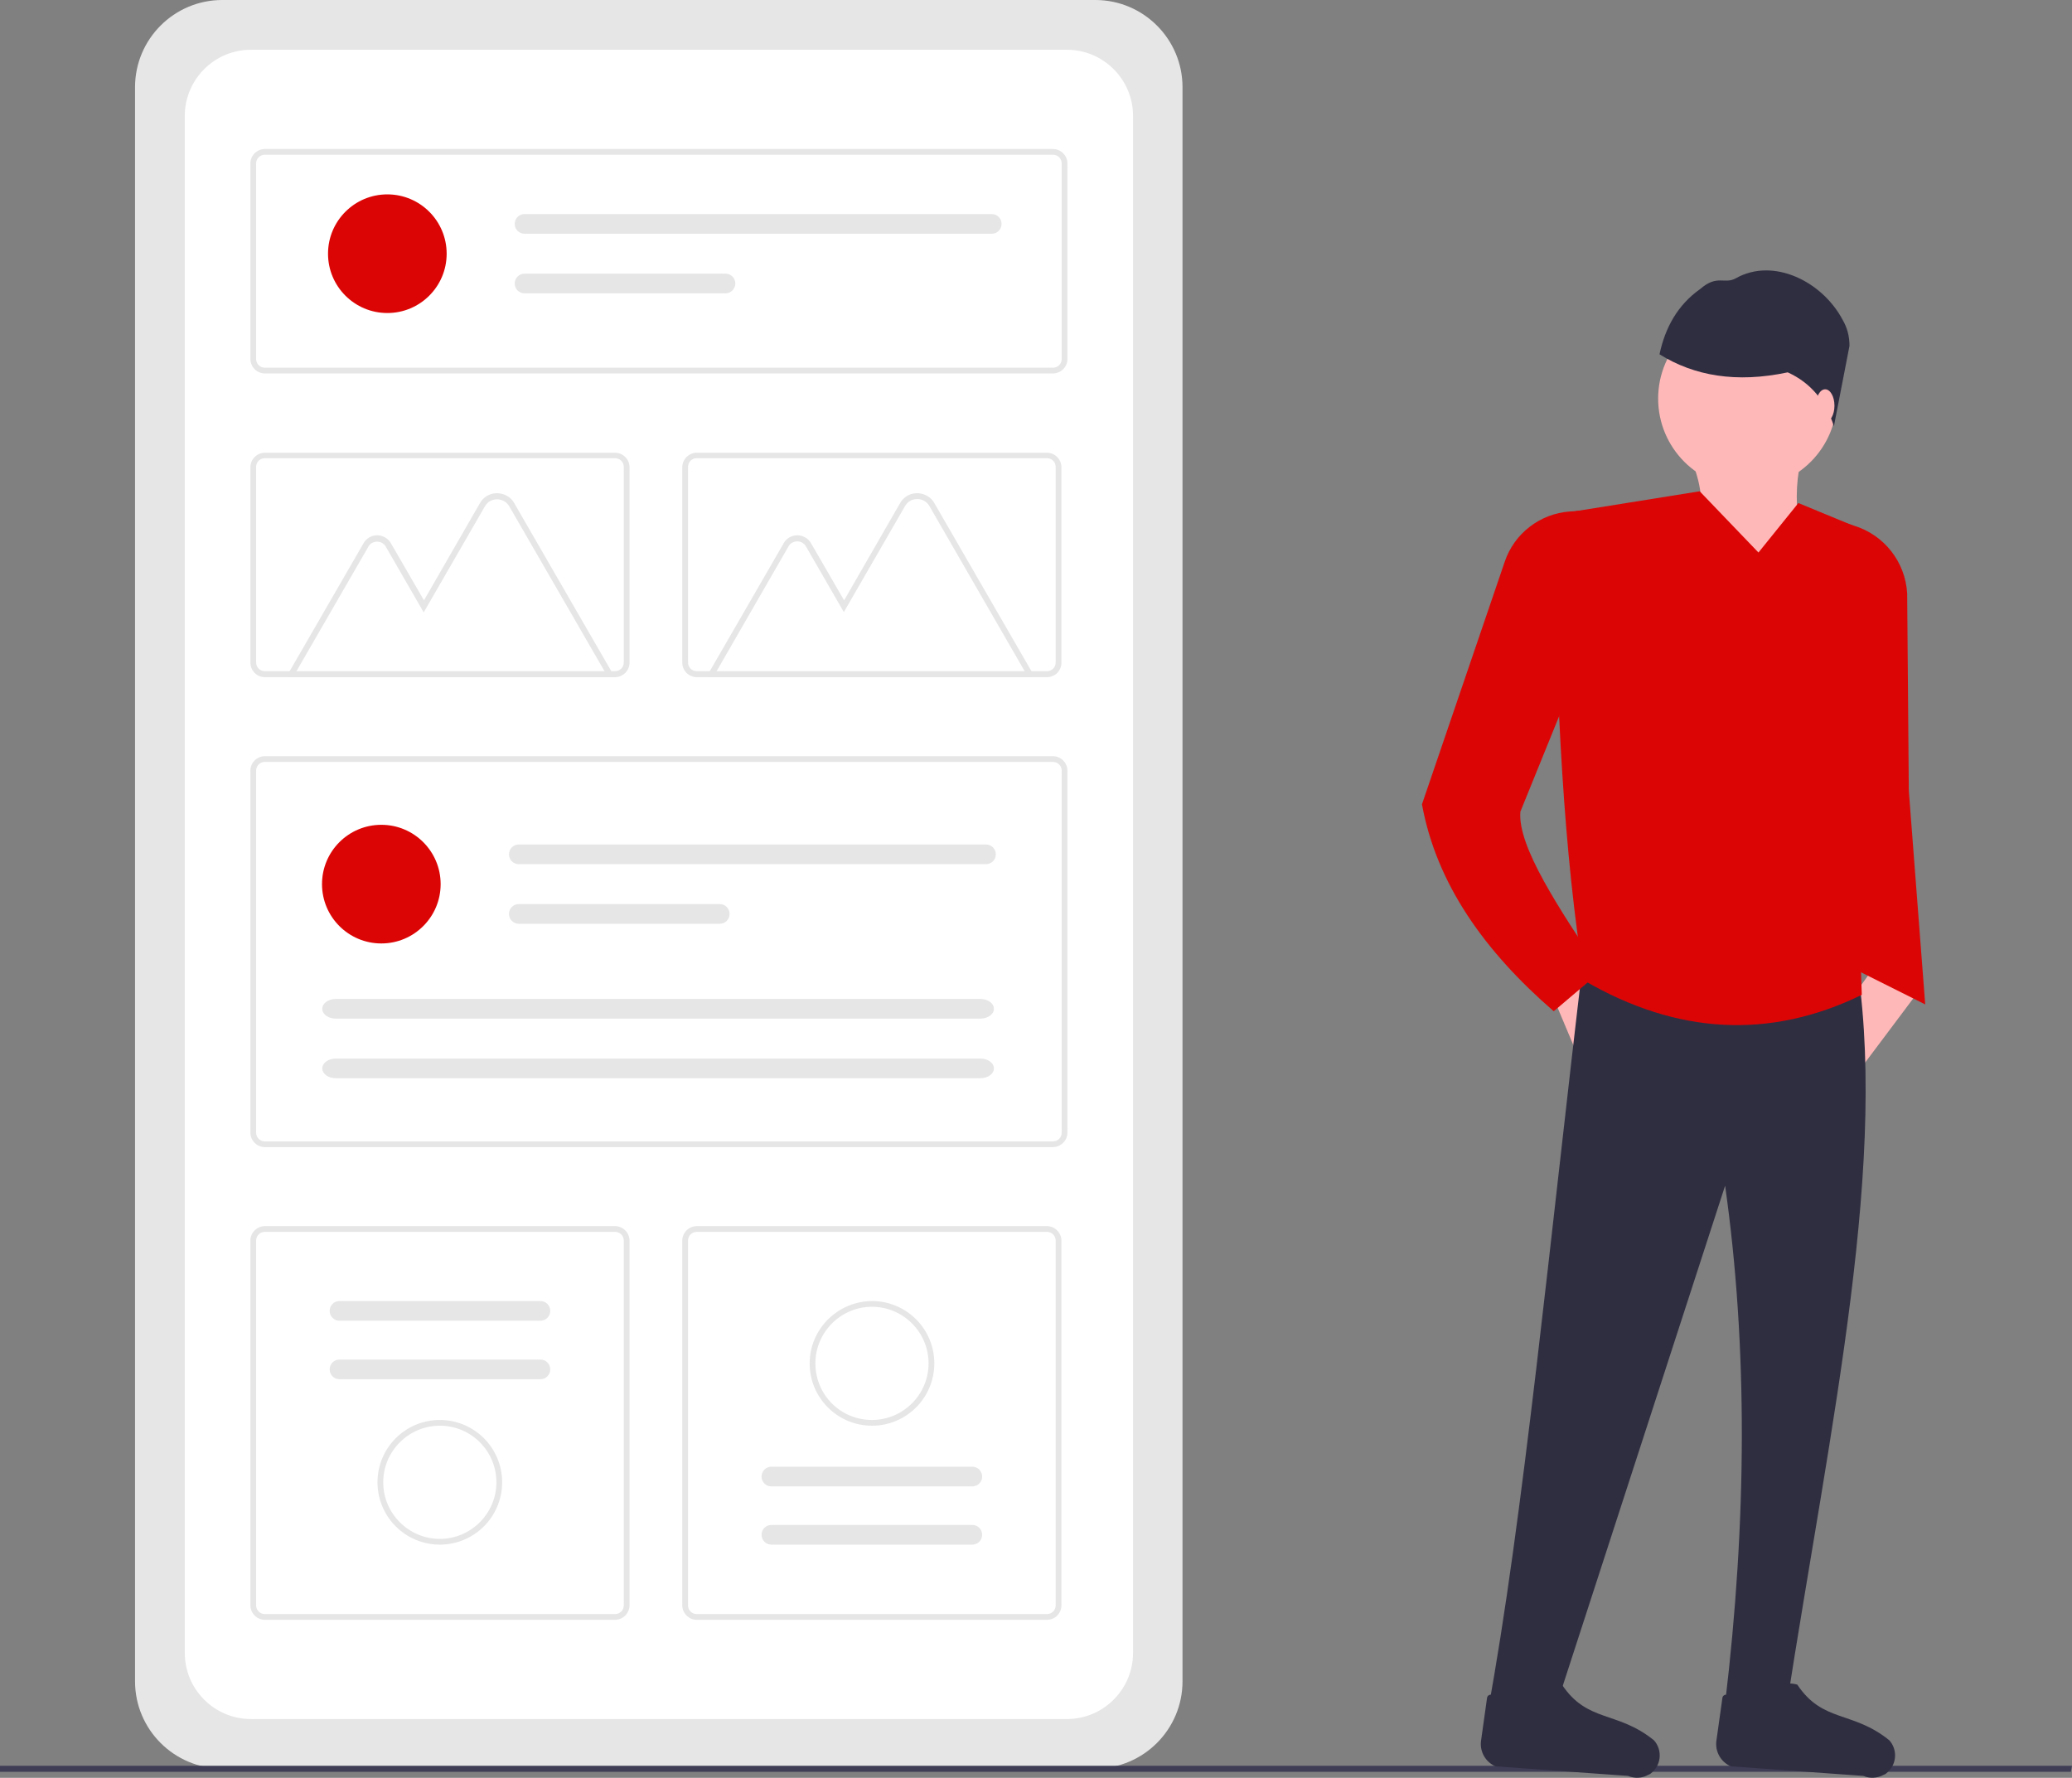 <?xml version="1.0" encoding="utf-8"?>
<!-- Generator: Adobe Illustrator 24.2.0, SVG Export Plug-In . SVG Version: 6.00 Build 0)  -->
<svg version="1.1" id="ff08a45b-e0d4-4dc6-a8bf-15e0620d4a64"
	 xmlns="http://www.w3.org/2000/svg" xmlns:xlink="http://www.w3.org/1999/xlink" x="0px" y="0px" viewBox="0 0 758 650.3"
	 style="enable-background:new 0 0 758 650.3;" xml:space="preserve">
<rect x="0" y="0" width="758" height="650.3" fill="#808080" stroke="none"/>
<style type="text/css">
	.st0{fill:#E6E6E6;}
	.st1{fill:#FFFFFF;}
	.st2{fill:#DC0505;}
	.st3{fill:#3F3D56;}
	.st4{fill:#FFB8B8;}
	.st5{fill:#2F2E41;}
</style>
<path class="st0" d="M81.3,0C63.7,0,49.4,14.3,49.4,31.9v583.1c0,17.6,14.3,31.9,31.9,31.9h319.4c17.6,0,31.9-14.3,31.9-31.9V31.9
	c0-17.6-14.3-31.9-31.9-31.9L81.3,0z"/>
<path class="st1" d="M91.8,18.2c-13.4,0-24.2,10.9-24.2,24.2v562.2c0,13.4,10.9,24.2,24.2,24.2h298.5c13.4,0,24.2-10.9,24.2-24.2
	V42.4c0-13.4-10.9-24.2-24.2-24.2H91.8z"/>
<path class="st0" d="M385.1,136.6H96.9c-2.9,0-5.3-2.4-5.3-5.3V59.8c0-2.9,2.4-5.3,5.3-5.3h288.3c2.9,0,5.3,2.4,5.3,5.3v71.5
	C390.5,134.3,388.1,136.6,385.1,136.6z M96.9,56.6c-1.8,0-3.2,1.4-3.2,3.2v71.5c0,1.8,1.4,3.2,3.2,3.2h288.3c1.8,0,3.2-1.4,3.2-3.2
	V59.8c0-1.8-1.4-3.2-3.2-3.2H96.9z"/>
<path class="st0" d="M385.1,419.6H96.9c-2.9,0-5.3-2.4-5.3-5.3V281.9c0-2.9,2.4-5.3,5.3-5.3h288.3c2.9,0,5.3,2.4,5.3,5.3v132.4
	C390.5,417.2,388.1,419.6,385.1,419.6z M96.9,278.7c-1.8,0-3.2,1.4-3.2,3.2v132.4c0,1.8,1.4,3.2,3.2,3.2h288.3
	c1.8,0,3.2-1.4,3.2-3.2V281.9c0-1.8-1.4-3.2-3.2-3.2L96.9,278.7z"/>
<path class="st0" d="M383,247.7H254.9c-2.9,0-5.3-2.4-5.3-5.3v-71.5c0-2.9,2.4-5.3,5.3-5.3H383c2.9,0,5.3,2.4,5.3,5.3v71.5
	C388.3,245.3,386,247.7,383,247.7z M254.9,167.6c-1.8,0-3.2,1.4-3.2,3.2v71.5c0,1.8,1.4,3.2,3.2,3.2H383c1.8,0,3.2-1.4,3.2-3.2
	v-71.5c0-1.8-1.4-3.2-3.2-3.2L254.9,167.6z"/>
<path class="st0" d="M225,592.5H96.9c-2.9,0-5.3-2.4-5.3-5.3V453.8c0-2.9,2.4-5.3,5.3-5.3H225c2.9,0,5.3,2.4,5.3,5.3v133.4
	C230.3,590.1,227.9,592.5,225,592.5z M96.9,450.6c-1.8,0-3.2,1.4-3.2,3.2v133.4c0,1.8,1.4,3.2,3.2,3.2H225c1.8,0,3.2-1.4,3.2-3.2
	V453.8c0-1.8-1.4-3.2-3.2-3.2H96.9z"/>
<path class="st0" d="M383,592.5H254.9c-2.9,0-5.3-2.4-5.3-5.3V453.8c0-2.9,2.4-5.3,5.3-5.3H383c2.9,0,5.3,2.4,5.3,5.3v133.4
	C388.3,590.1,386,592.5,383,592.5z M254.9,450.6c-1.8,0-3.2,1.4-3.2,3.2v133.4c0,1.8,1.4,3.2,3.2,3.2H383c1.8,0,3.2-1.4,3.2-3.2
	V453.8c0-1.8-1.4-3.2-3.2-3.2H254.9z"/>
<circle class="st2" cx="139.5" cy="323.4" r="21.7"/>
<path class="st0" d="M189.8,308.9c-2,0-3.6,1.6-3.6,3.6s1.6,3.6,3.6,3.6h170.9c2,0,3.6-1.6,3.6-3.6c0-2-1.6-3.6-3.6-3.6H189.8z"/>
<path class="st0" d="M189.8,330.7c-2,0-3.6,1.6-3.6,3.6c0,2,1.6,3.6,3.6,3.6c0,0,0,0,0,0h73.5c2,0,3.6-1.6,3.6-3.6s-1.6-3.6-3.6-3.6
	H189.8z"/>
<path class="st0" d="M122.9,365.4c-2.8,0-5,1.6-5,3.6s2.2,3.6,5,3.6h235.7c2.8,0,5-1.6,5-3.6s-2.2-3.6-5-3.6H122.9z"/>
<path class="st0" d="M122.9,387.2c-2.8,0-5,1.6-5,3.6s2.2,3.6,5,3.6h235.7c2.8,0,5-1.6,5-3.6s-2.2-3.6-5-3.6H122.9z"/>
<circle class="st2" cx="141.7" cy="92.8" r="21.7"/>
<path class="st0" d="M191.9,78.3c-2,0-3.6,1.6-3.6,3.6c0,2,1.6,3.6,3.6,3.6h170.9c2,0,3.6-1.6,3.6-3.6c0-2-1.6-3.6-3.6-3.6
	c0,0,0,0,0,0H191.9z"/>
<path class="st0" d="M191.9,100.1c-2,0-3.6,1.6-3.6,3.6c0,2,1.6,3.6,3.6,3.6h73.5c2,0,3.6-1.6,3.6-3.6c0-2-1.6-3.6-3.6-3.6
	c0,0,0,0,0,0H191.9z"/>
<path class="st0" d="M224.9,247.7H104.7l28.3-49c1.6-2.8,5.1-3.7,7.9-2.1c0.9,0.5,1.6,1.2,2.1,2.1l12.1,20.9l20.5-35.6
	c2-3.5,6.4-4.6,9.9-2.6c1.1,0.6,2,1.5,2.6,2.6L224.9,247.7z M108.4,245.6h112.8l-34.9-60.4c-1.4-2.4-4.5-3.3-7-1.9
	c-0.8,0.4-1.4,1.1-1.9,1.9l-22.4,38.8l-13.9-24.1c-1-1.7-3.2-2.3-5-1.3c-0.6,0.3-1,0.8-1.3,1.3L108.4,245.6z"/>
<path class="st0" d="M378.6,247.7H258.4l28.3-49c1.6-2.8,5.1-3.7,7.9-2.1c0.9,0.5,1.6,1.2,2.1,2.1l12.1,20.9l20.5-35.6
	c2-3.5,6.4-4.6,9.9-2.6c1.1,0.6,2,1.5,2.6,2.6L378.6,247.7z M262.1,245.6h112.8L340,185.1c-1.4-2.4-4.5-3.3-7-1.9
	c-0.8,0.4-1.4,1.1-1.9,1.9l-22.4,38.8l-13.9-24.1c-1-1.7-3.2-2.3-5-1.3c-0.6,0.3-1,0.8-1.3,1.3L262.1,245.6z"/>
<path class="st0" d="M225,247.7H96.9c-2.9,0-5.3-2.4-5.3-5.3v-71.5c0-2.9,2.4-5.3,5.3-5.3H225c2.9,0,5.3,2.4,5.3,5.3v71.5
	C230.3,245.3,227.9,247.7,225,247.7z M96.9,167.6c-1.8,0-3.2,1.4-3.2,3.2v71.5c0,1.8,1.4,3.2,3.2,3.2H225c1.8,0,3.2-1.4,3.2-3.2
	v-71.5c0-1.8-1.4-3.2-3.2-3.2L96.9,167.6z"/>
<path class="st0" d="M124.2,475.9c-2,0-3.6,1.6-3.6,3.6c0,2,1.6,3.6,3.6,3.6h73.5c2,0,3.6-1.6,3.6-3.6c0-2-1.6-3.6-3.6-3.6H124.2z"
	/>
<path class="st0" d="M124.2,497.3c-2,0-3.6,1.6-3.6,3.6c0,2,1.6,3.6,3.6,3.6h73.5c2,0,3.6-1.6,3.6-3.6c0-2-1.6-3.6-3.6-3.6H124.2z"
	/>
<path class="st0" d="M160.9,565c-12.6,0-22.8-10.2-22.8-22.8c0-12.6,10.2-22.8,22.8-22.8c12.6,0,22.8,10.2,22.8,22.8l0,0
	C183.7,554.8,173.5,565,160.9,565z M160.9,521.5c-11.4,0-20.7,9.3-20.7,20.7c0,11.4,9.3,20.7,20.7,20.7c11.4,0,20.7-9.3,20.7-20.7
	l0,0C181.6,530.8,172.4,521.5,160.9,521.5L160.9,521.5z"/>
<path class="st0" d="M355.7,565c2,0,3.6-1.6,3.6-3.6c0-2-1.6-3.6-3.6-3.6h-73.5c-2,0-3.6,1.6-3.6,3.6c0,2,1.6,3.6,3.6,3.6H355.7z"/>
<path class="st0" d="M355.7,543.7c2,0,3.6-1.6,3.6-3.6c0-2-1.6-3.6-3.6-3.6l0,0h-73.5c-2,0-3.6,1.6-3.6,3.6c0,2,1.6,3.6,3.6,3.6
	H355.7z"/>
<path class="st0" d="M319,475.9c12.6,0,22.8,10.2,22.8,22.8s-10.2,22.8-22.8,22.8s-22.8-10.2-22.8-22.8v0
	C296.2,486.2,306.4,476,319,475.9z M319,519.4c11.4,0,20.7-9.3,20.7-20.7c0-11.4-9.3-20.7-20.7-20.7c-11.4,0-20.7,9.3-20.7,20.7
	c0,0,0,0,0,0C298.3,510.2,307.5,519.4,319,519.4L319,519.4z"/>
<polygon class="st3" points="757.6,648.1 0,648.1 0,645.9 758,645.9 "/>
<polygon class="st4" points="593.3,358.8 578.7,389.7 567.5,363.1 582.1,353.6 "/>
<polygon class="st4" points="675.5,367.8 680.2,391.5 700.9,363.9 684.5,355.3 "/>
<path class="st5" d="M653.5,624.7c-8.3,5.9-16.3,8.9-22.4-1.7c8-66.9,8.3-130.6,0-189.3l-63.7,196.2l-23.2-3.4
	c13-70.3,22.9-174.1,35.3-278l99-0.9C691.6,422.5,669.8,519.8,653.5,624.7z"/>
<path class="st5" d="M595.6,649.6l-48.5-3.5c-3.7-1.6-5.8-5.4-5.3-9.3l2.2-15.7c0.1-0.8,0.8-1.3,1.6-1.2c0.5,0.1,0.9,0.4,1.1,0.8
	c3.1,6.2,8.2,6.5,15.3,0.2c1.6-4.2,4.5-6,9.4-4.7c9.3,14,20.3,9.5,33.7,20.4c3,3.4,2.7,8.6-0.6,11.6c-0.4,0.4-0.9,0.8-1.5,1l0,0
	C600.7,650.5,598,650.6,595.6,649.6z"/>
<path class="st5" d="M681.7,649.6l-48.5-3.5c-3.7-1.6-5.8-5.4-5.3-9.3l2.2-15.7c0.1-0.8,0.8-1.3,1.6-1.2c0.5,0.1,0.9,0.4,1.1,0.8
	c3.1,6.2,8.2,6.5,15.3,0.2c1.6-4.2,4.5-6,9.4-4.7c9.3,14,20.3,9.5,33.7,20.4c3,3.4,2.7,8.6-0.6,11.6c-0.4,0.4-0.9,0.8-1.5,1l0,0
	C686.7,650.5,684,650.6,681.7,649.6z"/>
<circle class="st4" cx="639.3" cy="145.8" r="32.7"/>
<path class="st4" d="M662.6,208.6h-49.9c13.8-15.7,12-33.1,0-51.6h49.9C655.7,172.5,655.4,189.6,662.6,208.6z"/>
<path class="st2" d="M681.1,363.9c-33.7,16.4-67.6,14.5-101.5-5.2c-7.5-46-10.3-101.8-11.1-161.8c-0.1-4.9,3.5-9.2,8.4-10l44.9-7.2
	l21.5,22.4l14.6-18.1l19.4,8c3.4,1.4,5.5,4.7,5.4,8.4C680.5,261.2,679.4,317.8,681.1,363.9z"/>
<path class="st5" d="M670.9,155.9c-3-9.2-8.5-15.9-16.9-19.7c-18.8,4-34.2,1.3-46.9-6.6c2.1-9.9,6.7-18.1,14.9-23.9
	c6.2-5.4,8.9-1.6,13-3.9c13.8-7.8,31.7,1.2,39.1,15.2c1.7,2.9,2.5,6.1,2.5,9.5L670.9,155.9z"/>
<path class="st2" d="M704.3,367.4l-25.8-12.9L674.2,191l4.1,1.3c11,3.4,18.7,13.2,19.4,24.7l0.6,72.2L704.3,367.4z"/>
<path class="st2" d="M585.6,355.3l-17.2,14.6c-25.3-21.9-42.9-46.6-48.2-75.7l30.3-88.8c3.5-10.3,12.9-17.5,23.7-18.3l5.3-0.4
	l-3.9,62.4l-19.4,47.8C555.1,309.6,570.5,332.6,585.6,355.3z"/>
<ellipse class="st4" cx="667.7" cy="148.4" rx="3.4" ry="6"/>
</svg>
